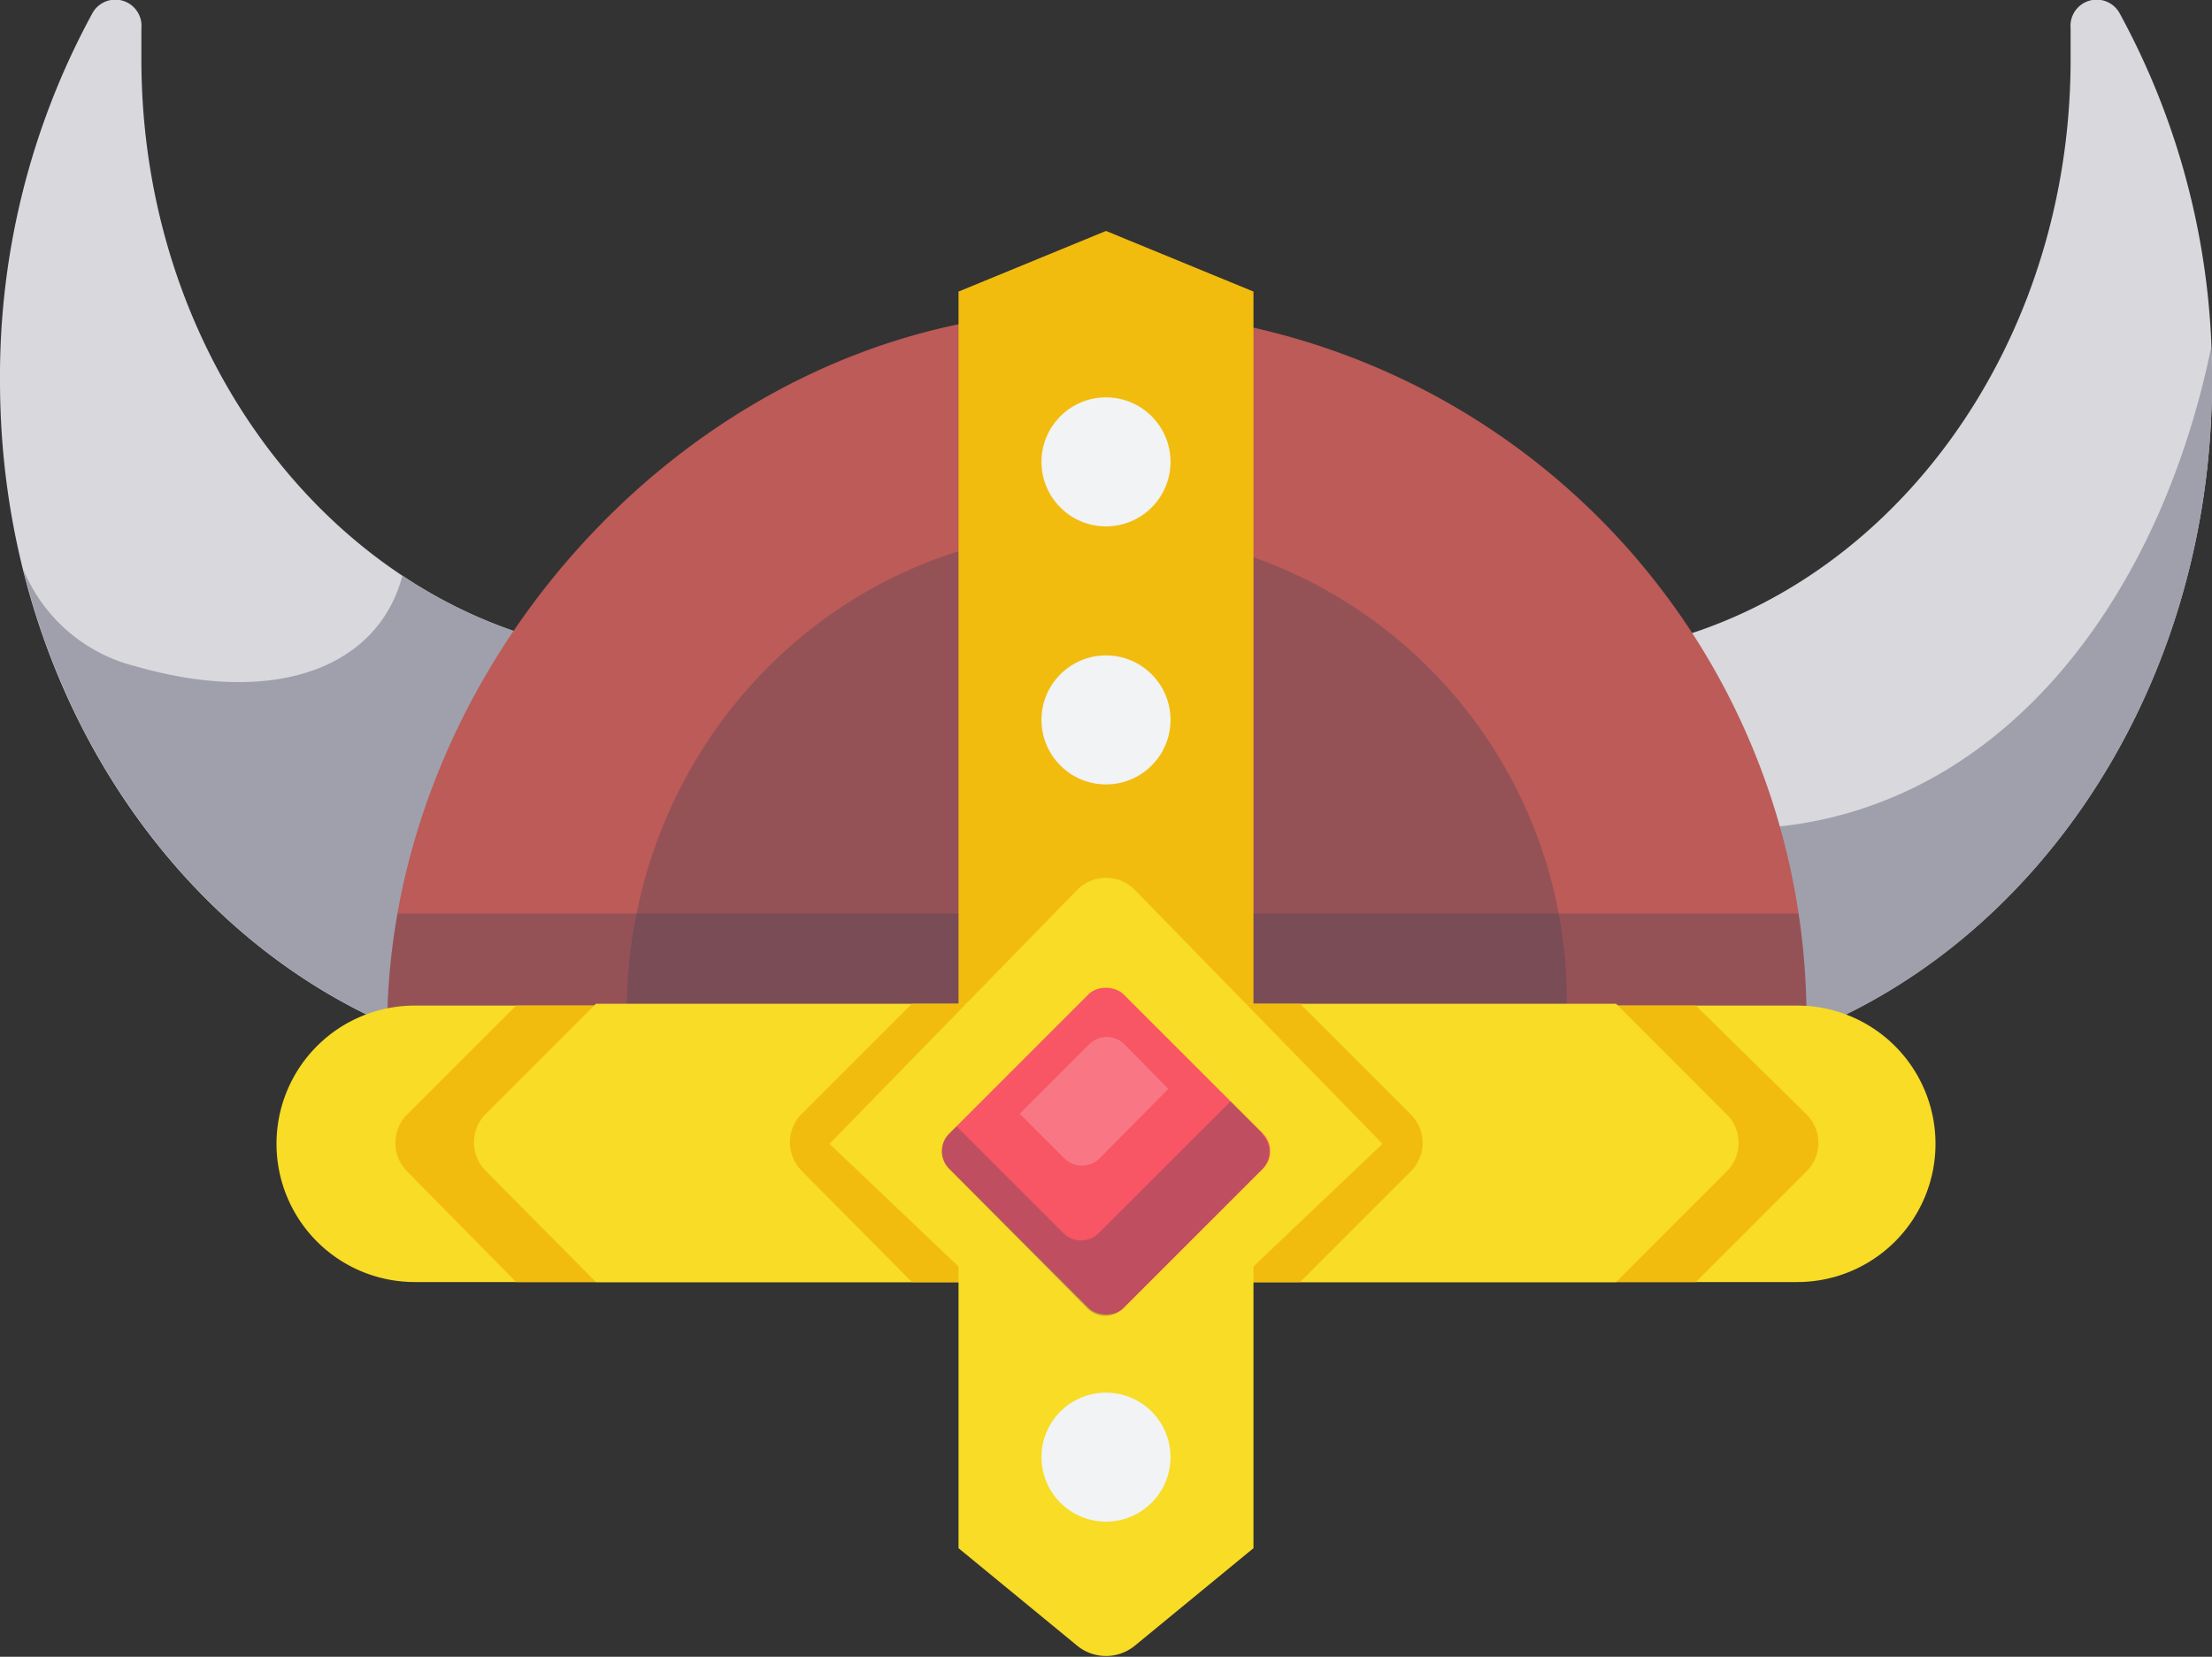 <svg xmlns="http://www.w3.org/2000/svg" viewBox="0 0 120 89.89"><rect x="0" y="0" width="120" height="89.89" fill="#333333" stroke="none"/><defs><style>.cls-1{fill:#d8d8dd;}.cls-2{fill:#9fa0ac;}.cls-3{fill:#bc5b57;}.cls-4{fill:#393c54;opacity:0.3;}.cls-4,.cls-9{isolation:isolate;}.cls-5{fill:#f8dc25;}.cls-6{fill:#f2bc0f;}.cls-7{fill:#f1f3f4;}.cls-8{fill:#f85565;}.cls-9{fill:#fff;opacity:0.2;}</style></defs><title>favicon</title><g id="Layer_2" data-name="Layer 2"><g id="Layer_1-2" data-name="Layer 1"><path class="cls-1" d="M36.16,35.63C20.42,35.63,7.67,21.11,7.67,3.21V1.54A1.42,1.42,0,0,0,5,.74,41.15,41.15,0,0,0,0,20.67C0,41.33,14.72,58.08,32.88,58.08S50.11,35.63,36.16,35.63Z"/><path class="cls-2" d="M36.16,35.63a25.85,25.85,0,0,1-14.33-4.4c-1.29,4.93-6.77,7.12-14.44,4.93a8.92,8.92,0,0,1-6.14-5.3c3.9,15.7,16.58,27.22,31.63,27.22C51,58.08,50.11,35.63,36.16,35.63Z"/><path class="cls-1" d="M83.84,35.63c15.74,0,28.49-14.52,28.49-32.42V1.54A1.42,1.42,0,0,1,115,.74a41,41,0,0,1,5,19.93c0,20.66-14.72,37.41-32.88,37.41S69.89,35.63,83.84,35.63Z"/><path class="cls-2" d="M78.63,40.56c-1.46-.8-3.4,2.7-4.6,2C71.8,49.16,75.65,58.1,87.12,58.1,105.28,58.1,120,41.35,120,20.69a17.25,17.25,0,0,0-.06-1.76C115.89,38.35,100.55,52.56,78.63,40.56Z"/><path class="cls-3" d="M98,55.2A38.44,38.44,0,0,0,59.46,16.84a36.1,36.1,0,0,0-4,.22C36.46,19,21,36.81,21,55.88v8.68H98Z"/><path class="cls-4" d="M85,54.33A25.52,25.52,0,0,0,61.34,28.84c-15-1.07-27.34,11-27.34,26.1v5.62H85Z"/><path class="cls-4" d="M98,63.56V55.2a37.94,37.94,0,0,0-.43-5.64h-76A37.13,37.13,0,0,0,21,55.88v7.68Z"/><path class="cls-5" d="M22.5,54.56h75a7.5,7.5,0,0,1,7.5,7.5h0a7.5,7.5,0,0,1-7.5,7.5h-75a7.5,7.5,0,0,1-7.5-7.5h0A7.5,7.5,0,0,1,22.5,54.56Z"/><polygon class="cls-6" points="68 15.82 60 12.53 52 15.82 52 58.56 68 58.56 68 15.82"/><circle class="cls-7" cx="60" cy="25.06" r="3.5"/><circle class="cls-7" cx="60" cy="39.06" r="3.5"/><path class="cls-6" d="M22.09,63.56l5.91,6H92l6-6a2.18,2.18,0,0,0,0-3.1h0l-6-5.9H28l-6,6A2.19,2.19,0,0,0,22.09,63.56Z"/><path class="cls-5" d="M26.38,63.56l5.95,6H87.67l6-6a2.18,2.18,0,0,0,0-3.1h0l-6-6H32.33l-6,6a2.18,2.18,0,0,0,.05,3.09Z"/><path class="cls-6" d="M43.52,63.56l5.95,6H70.53l6-6a2.18,2.18,0,0,0,0-3.1h0l-6-6H49.47l-6,6a2.18,2.18,0,0,0,.05,3.09Z"/><path class="cls-5" d="M75,62.06,61.55,74.85a2.2,2.2,0,0,1-3.1,0h0L45,62.06,58.45,48.27a2.19,2.19,0,0,1,3.1,0h0Z"/><path class="cls-5" d="M68,84l-6.46,5.31a2.47,2.47,0,0,1-3.08,0L52,84V66.56H68Z"/><rect class="cls-8" x="53.31" y="55.77" width="13.38" height="13.38" rx="1.35" transform="translate(-26.59 60.72) rotate(-45)"/><path class="cls-9" d="M63.38,59.08,61,56.66a1.35,1.35,0,0,0-1.91,0h0l-3.77,3.77,2.42,2.42a1.36,1.36,0,0,0,1.91,0h0Z"/><path class="cls-4" d="M68.5,61.5l-1.74-1.74L59.6,66.91a1.36,1.36,0,0,1-1.91,0h0l-5.8-5.8-.4.4a1.35,1.35,0,0,0,0,1.91h0L59,71a1.36,1.36,0,0,0,1.91,0h0l7.55-7.55a1.35,1.35,0,0,0,0-1.91Z"/><circle class="cls-7" cx="60" cy="79.06" r="3.5"/></g></g></svg>